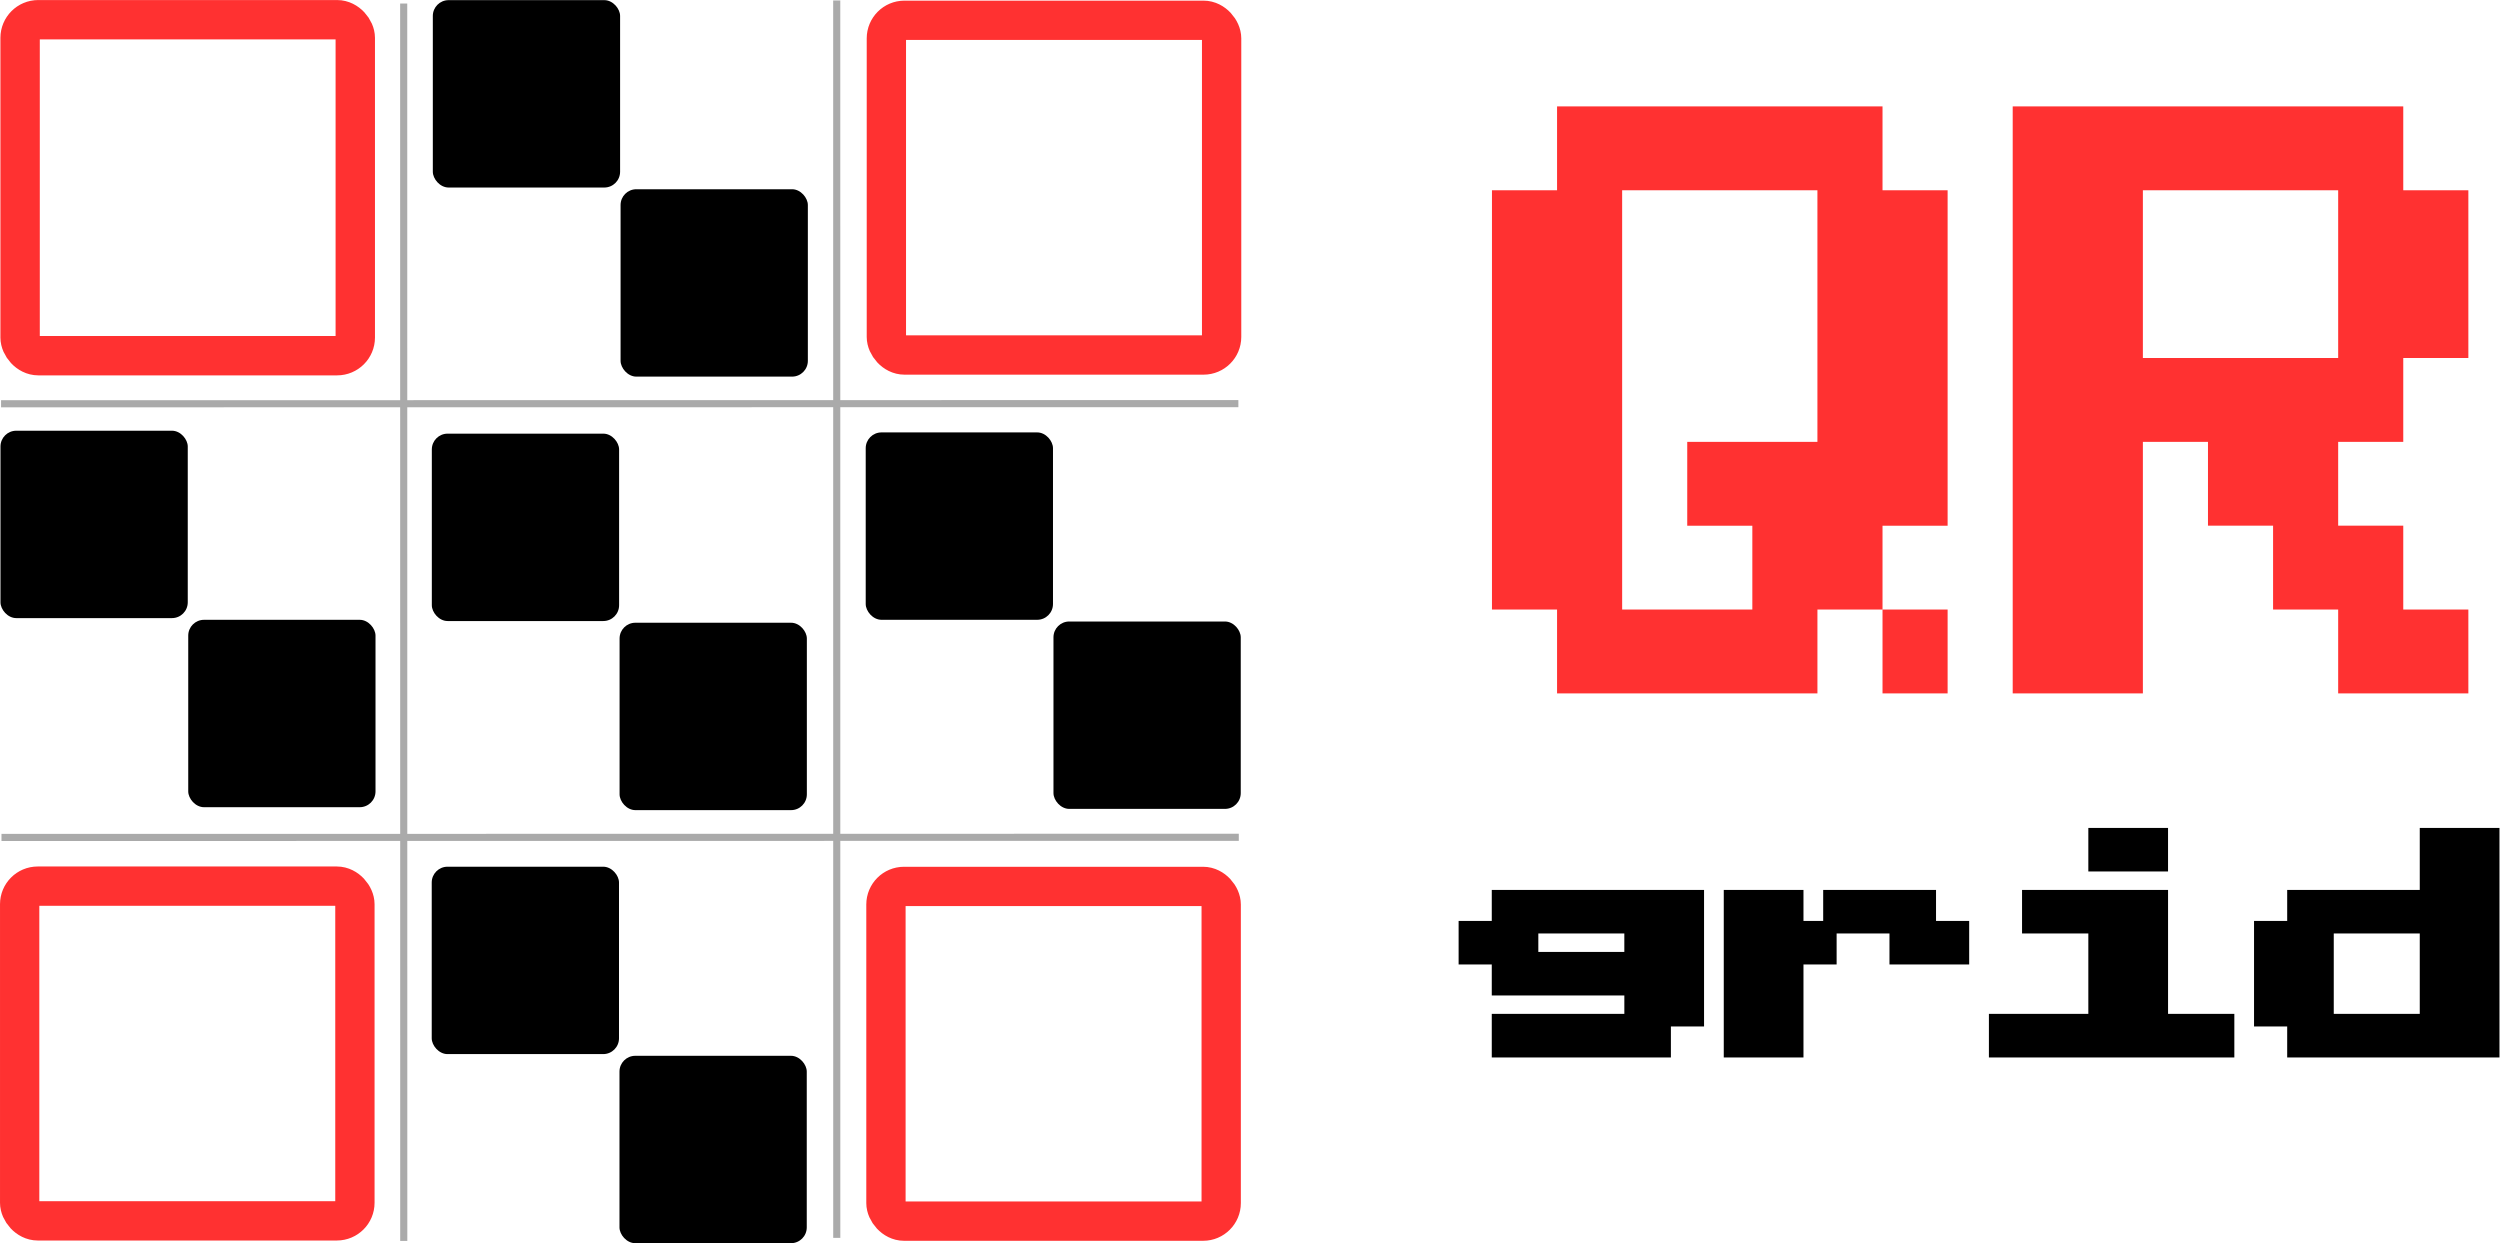 <svg width="175.84mm" height="87.44mm" version="1.1" viewBox="0 0 175.84 87.44" xml:space="preserve" xmlns="http://www.w3.org/2000/svg"><g transform="translate(-47.568 -45.798)"><g transform="translate(-23.828 -82.884)"><g><g transform="translate(46.193 25.512)"><rect x="55.646" y="103.18" width="13.172" height="13.18" ry="1.11" style="paint-order:normal"/><rect x="68.852" y="116.48" width="13.172" height="13.18" ry="1.11" style="paint-order:normal"/></g><g transform="translate(15.784 55.797)"><rect x="55.646" y="103.18" width="13.172" height="13.18" ry="1.11" style="paint-order:normal"/><rect x="68.852" y="116.48" width="13.172" height="13.18" ry="1.11" style="paint-order:normal"/></g><g transform="translate(46.123 56.003)"><rect x="55.646" y="103.18" width="13.172" height="13.18" ry="1.11" style="paint-order:normal"/><rect x="68.852" y="116.48" width="13.172" height="13.18" ry="1.11" style="paint-order:normal"/></g><g transform="translate(76.641 55.916)"><rect x="55.646" y="103.18" width="13.172" height="13.18" ry="1.11" style="paint-order:normal"/><rect x="68.852" y="116.48" width="13.172" height="13.18" ry="1.11" style="paint-order:normal"/></g><g transform="translate(46.116 86.463)"><rect x="55.646" y="103.18" width="13.172" height="13.18" ry="1.11" style="paint-order:normal"/><rect x="68.852" y="116.48" width="13.172" height="13.18" ry="1.11" style="paint-order:normal"/></g></g><g fill="none" stroke="#ff3131"><rect x="72.81" y="130.07" width="23.575" height="23.629" ry="1.276" stroke-width="2.77" style="paint-order:normal"/><g stroke-width="2.765"><rect x="133.74" y="130.11" width="23.58" height="23.542" ry="1.271" style="paint-order:normal"/><rect x="72.779" y="191.01" width="23.58" height="23.542" ry="1.271" style="paint-order:normal"/><rect x="133.71" y="191.03" width="23.58" height="23.542" ry="1.271" style="paint-order:normal"/></g></g></g><g fill="none" stroke="#aaa" stroke-width=".5"><path d="m75.962 46.047 0.005 87.032" style="paint-order:normal"/><path d="m134.67 74.187-87.028 0.011" style="paint-order:normal"/><path d="m134.7 104.69-87.028 0.011" style="paint-order:normal"/><path d="m106.42 45.833 3e-3 87.034" style="paint-order:normal"/></g><g transform="translate(-23.828 -82.884)"><path transform="scale(1.034 .967)" d="m211.56 193.75v2.254h4.509v-2.254zm22.545 0v4.509h-9.018v2.254h-2.255v6.763h2.255v2.255h13.527v-15.781zm-63.125 4.509v2.254h-2.255v2.255h2.255v2.255h9.018v2.254h-9.018v2.255h11.272v-2.255h2.255v-9.018zm15.781 0v11.272h4.509v-6.763h2.255v-2.255h-2.255v-2.254zm6.763 2.254h4.509v2.255h4.509v-2.255h-2.255v-2.254h-6.763zm13.527-2.254v2.254h4.509v6.763h-6.763v2.255h15.782v-2.255h-4.509v-9.018zm-33.817 2.254h6.763v2.255h-6.763zm54.108 0h6.763v6.763h-6.763z" stroke="#000" stroke-miterlimit="100" stroke-width=".913" style="font-variant-caps:normal;font-variant-east-asian:normal;font-variant-ligatures:normal;font-variant-numeric:normal"/><path transform="scale(.881 1.135)" d="m205.35 119.97v5.197h-5.197v25.984h5.197v5.197h20.787v-5.197h5.197v-5.197h5.197v-20.787h-5.197v-5.197zm25.984 31.181v5.197h5.197v-5.197zm10.393-31.181v36.377h10.393v-15.59h5.197v5.197h5.197v5.197h5.197v5.197h10.394v-5.197h-5.197v-5.197h-5.197v-5.197h5.197v-5.197h5.197v-10.394h-5.197v-5.197zm-31.181 5.197h15.59v15.59h-10.393v5.197h5.197v5.197h-10.393zm41.574 0h15.591v10.394h-15.591z" fill="#ff3131" style="font-variant-caps:normal;font-variant-east-asian:normal;font-variant-ligatures:normal;font-variant-numeric:normal"/></g></g></svg>
